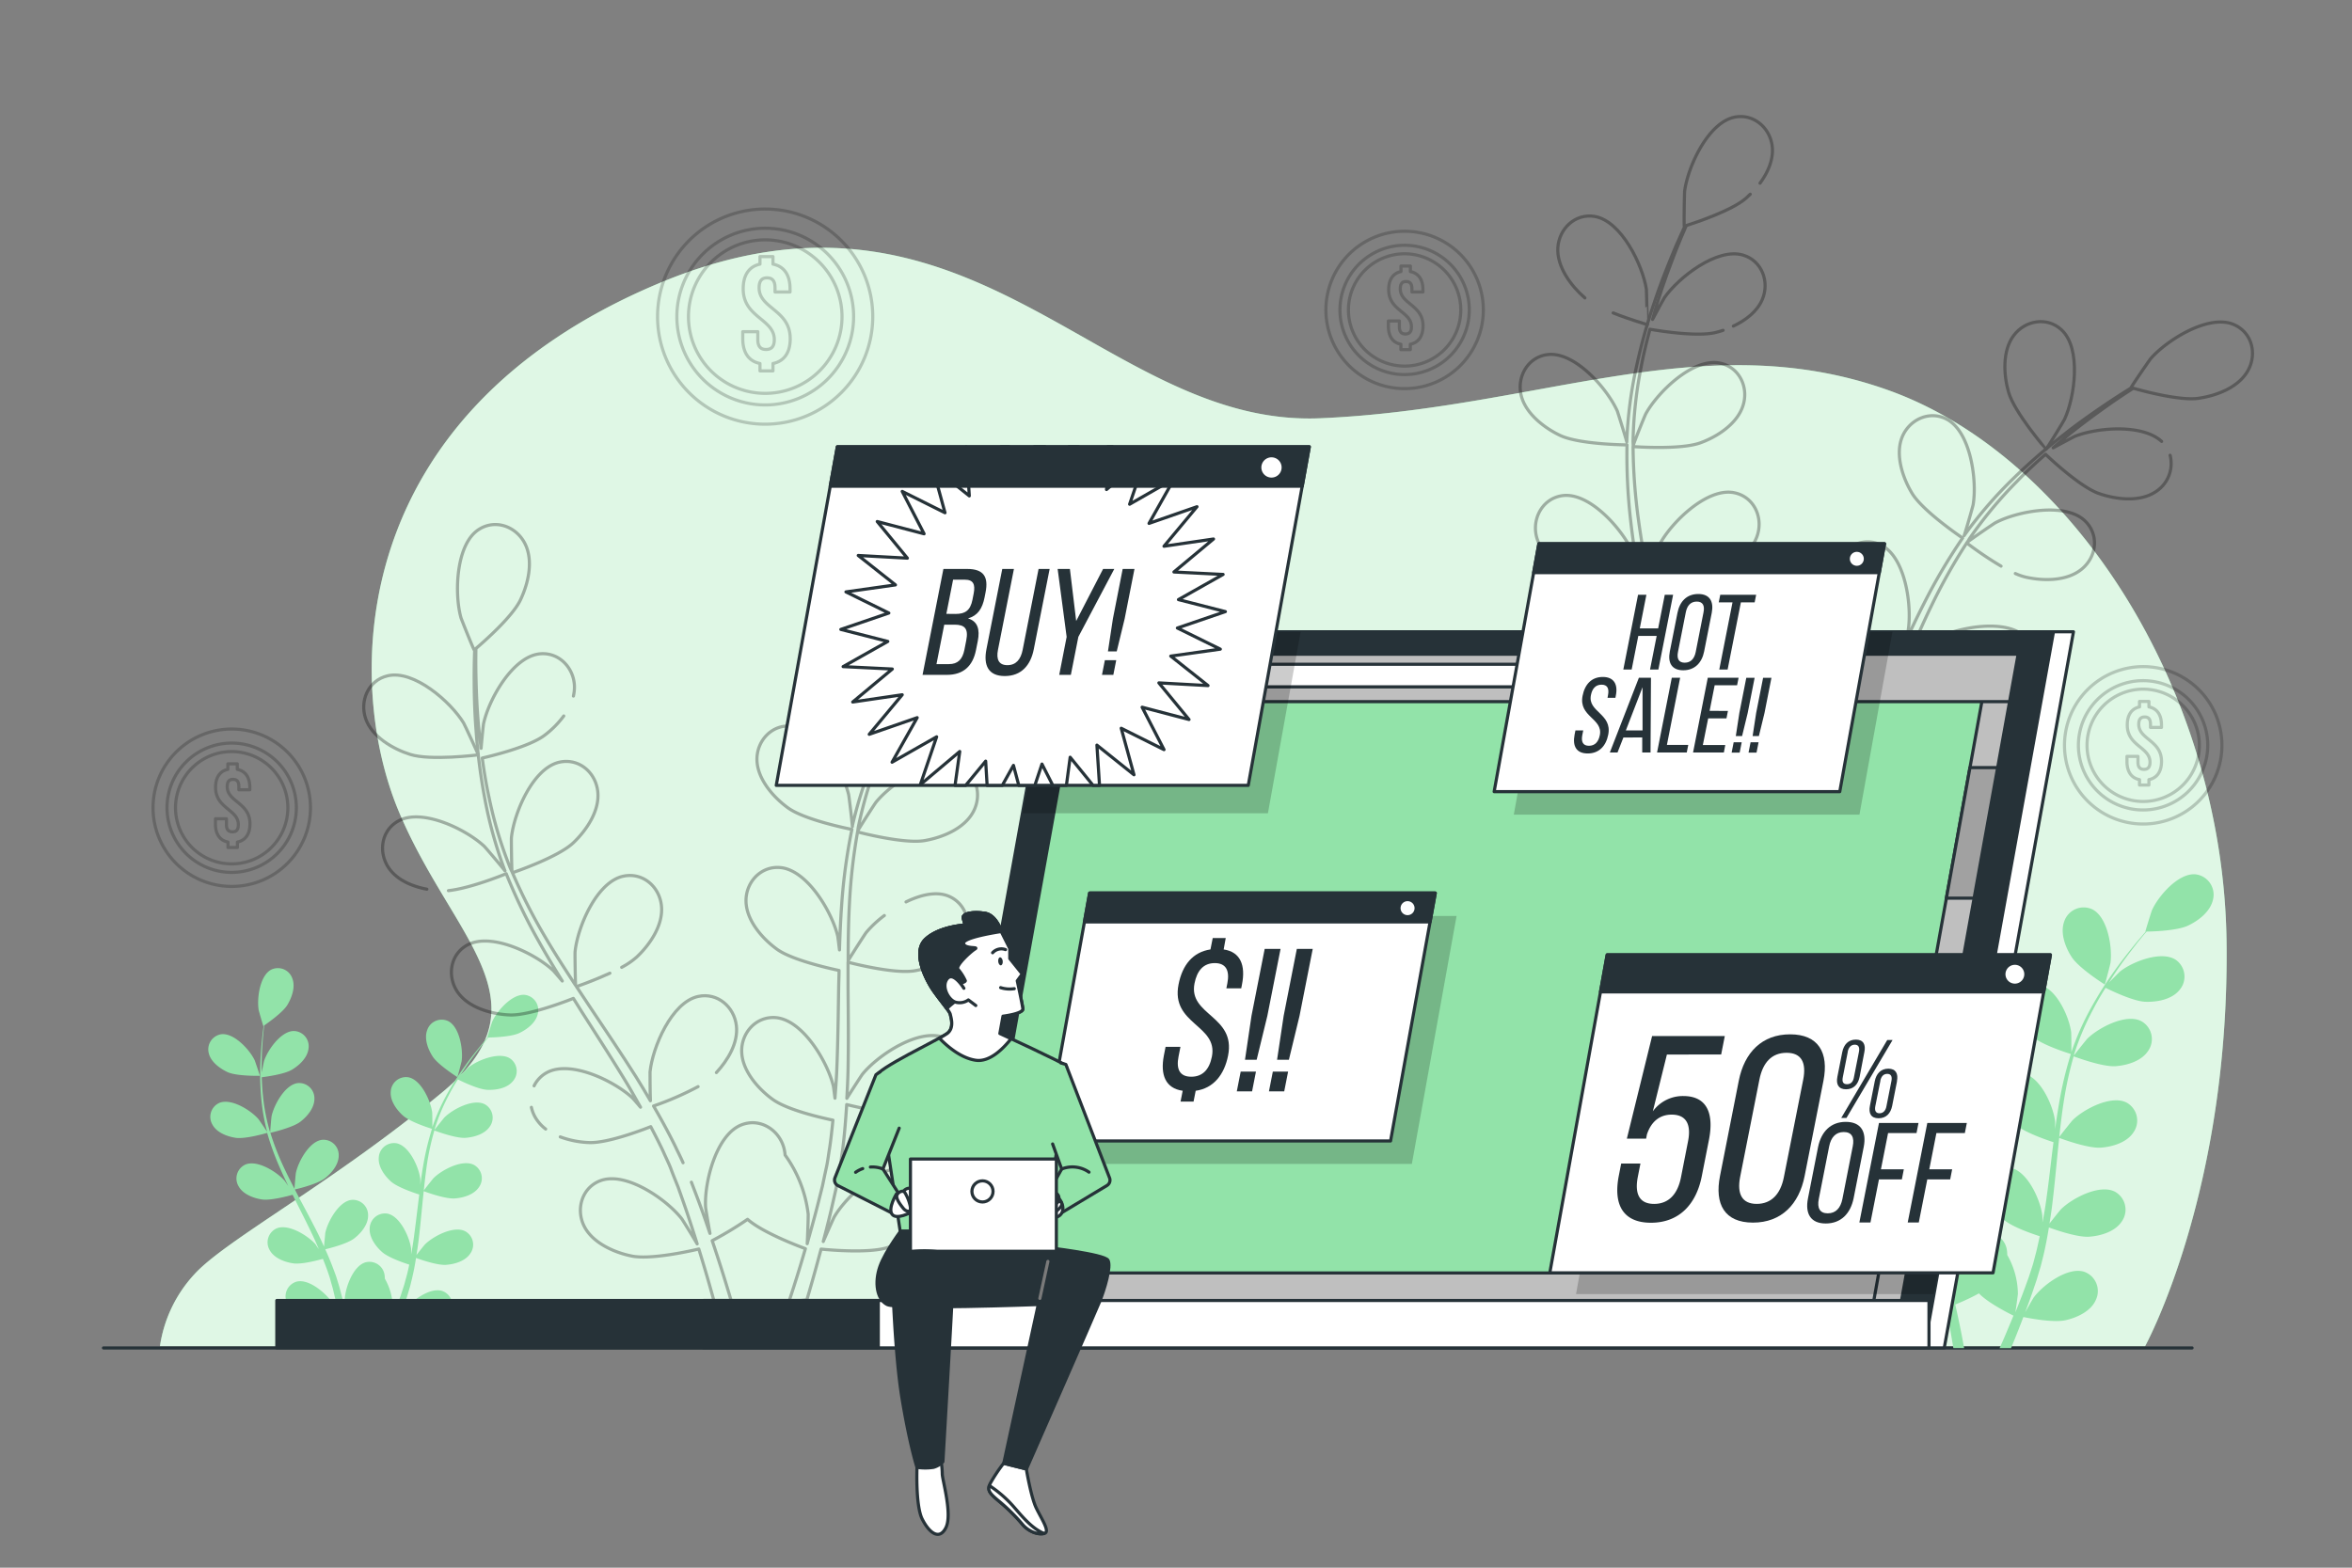<svg xmlns="http://www.w3.org/2000/svg" viewBox="0 0 750 500"><rect x="0" y="0" width="750" height="500" fill="#808080" stroke="none"/><g id="freepik--background-simple--inject-138"><path d="M684,429.4s27-49,26-129-49-155-108-176-111,6-181,9-111-85-211-43-100,127-83,168,49,61,14,90-69,47-79,58a42.92,42.92,0,0,0-11,23Z" style="fill:#92E3A9"></path><path d="M684,429.4s27-49,26-129-49-155-108-176-111,6-181,9-111-85-211-43-100,127-83,168,49,61,14,90-69,47-79,58a42.92,42.92,0,0,0-11,23Z" style="fill:#fff;opacity:0.7"></path></g><g id="freepik--Coins--inject-138"><g style="opacity:0.2"><path d="M244,76.5A24.48,24.48,0,1,0,268.5,101,24.5,24.5,0,0,0,244,76.5Zm2.49,39.43v2.36h-4.15v-2.36c-3.65-.73-5.49-3.55-5.49-7.93v-2.21h4.8v2.53c0,2.31,1,3.14,2.63,3.14s2.63-.83,2.63-3.14c0-6.64-9.92-7-9.92-16.19,0-4.34,1.8-7.1,5.35-7.89v-2.4h4.15v2.4c3.6.74,5.44,3.51,5.44,7.89v1h-4.79V91.81c0-2.31-.93-3.19-2.54-3.19s-2.54.88-2.54,3.19c0,6.64,9.92,7,9.92,16.19C252,112.38,250.11,115.2,246.51,115.93Z" style="fill:none;stroke:#000;stroke-linecap:round;stroke-linejoin:round"></path><path d="M244,66.67a34.31,34.31,0,1,0,34.3,34.3A34.3,34.3,0,0,0,244,66.67Zm0,62.48A28.18,28.18,0,1,1,272.2,101,28.21,28.21,0,0,1,244,129.15Z" style="fill:none;stroke:#000;stroke-linecap:round;stroke-linejoin:round"></path></g><g style="opacity:0.2"><path d="M447.9,80.94a17.91,17.91,0,1,0,17.91,17.91A17.93,17.93,0,0,0,447.9,80.94Zm1.82,28.86v1.72h-3V109.8c-2.67-.54-4-2.6-4-5.81v-1.62h3.51v1.86c0,1.69.75,2.29,1.93,2.29s1.92-.6,1.92-2.29c0-4.86-7.26-5.1-7.26-11.85,0-3.17,1.32-5.2,3.92-5.77V84.85h3v1.76c2.63.54,4,2.56,4,5.77v.74h-3.51v-1c0-1.68-.67-2.33-1.86-2.33s-1.85.65-1.85,2.33c0,4.86,7.26,5.1,7.26,11.85C453.74,107.2,452.35,109.26,449.72,109.8Z" style="fill:none;stroke:#000;stroke-linecap:round;stroke-linejoin:round"></path><path d="M447.9,73.75A25.1,25.1,0,1,0,473,98.85,25.1,25.1,0,0,0,447.9,73.75Zm0,45.72a20.62,20.62,0,1,1,20.62-20.62A20.64,20.64,0,0,1,447.9,119.47Z" style="fill:none;stroke:#000;stroke-linecap:round;stroke-linejoin:round"></path></g><g style="opacity:0.2"><path d="M73.88,239.71a17.91,17.91,0,1,0,17.91,17.91A17.93,17.93,0,0,0,73.88,239.71Zm1.82,28.86v1.72h-3v-1.72c-2.67-.54-4-2.6-4-5.81v-1.62h3.51V263c0,1.69.74,2.3,1.93,2.3S76,264.69,76,263c0-4.86-7.26-5.1-7.26-11.85,0-3.17,1.32-5.2,3.92-5.77v-1.76h3v1.76c2.63.54,4,2.56,4,5.77v.74H76.17v-1c0-1.68-.68-2.32-1.86-2.32s-1.85.64-1.85,2.32c0,4.87,7.25,5.1,7.25,11.85C79.71,266,78.33,268,75.7,268.57Z" style="fill:none;stroke:#000;stroke-linecap:round;stroke-linejoin:round"></path><path d="M73.88,232.52A25.1,25.1,0,1,0,99,257.62,25.11,25.11,0,0,0,73.88,232.52Zm0,45.72A20.62,20.62,0,1,1,94.5,257.62,20.64,20.64,0,0,1,73.88,278.24Z" style="fill:none;stroke:#000;stroke-linecap:round;stroke-linejoin:round"></path></g><g style="opacity:0.2"><path d="M683.42,219.8a17.91,17.91,0,1,0,17.91,17.91A17.93,17.93,0,0,0,683.42,219.8Zm1.82,28.86v1.72h-3v-1.72c-2.66-.54-4-2.6-4-5.81v-1.62h3.51v1.86c0,1.68.74,2.29,1.92,2.29s1.92-.61,1.92-2.29c0-4.87-7.25-5.1-7.25-11.85,0-3.18,1.31-5.2,3.91-5.78v-1.75h3v1.75c2.63.54,4,2.57,4,5.78V232h-3.51v-1c0-1.69-.67-2.33-1.85-2.33S682,229.31,682,231c0,4.86,7.26,5.1,7.26,11.85C689.26,246.06,687.87,248.12,685.24,248.66Z" style="fill:none;stroke:#000;stroke-linecap:round;stroke-linejoin:round"></path><path d="M683.42,212.61a25.1,25.1,0,1,0,25.1,25.1A25.1,25.1,0,0,0,683.42,212.61Zm0,45.72A20.62,20.62,0,1,1,704,237.71,20.64,20.64,0,0,1,683.42,258.33Z" style="fill:none;stroke:#000;stroke-linecap:round;stroke-linejoin:round"></path></g></g><g id="freepik--Floor--inject-138"><line x1="33" y1="429.91" x2="699" y2="429.91" style="fill:none;stroke:#263238;stroke-linecap:round;stroke-linejoin:round"></line></g><g id="freepik--Plants--inject-138"><path d="M72.69,342c3,1.29,10.19,1.12,10.2,1.12s-1.56-4.73-1.7-5c-1.58-3.32-6.6-8.8-10.69-8.25a4.88,4.88,0,0,0-3.91,6.11C67.27,338.74,70.17,340.84,72.69,342Z" style="fill:#92E3A9"></path><path d="M75.19,362.9c3.06.44,9.52-1.43,10-1.58a86,86,0,0,0,3.92,10.83c.88,2.06,1.84,4.1,2.83,6.14-.59-.86-1.12-1.63-1.21-1.73-2.41-2.78-8.69-6.75-12.49-5.13a4.87,4.87,0,0,0-2.16,6.92c1.4,2.55,4.76,3.81,7.48,4.21s8.29-1.08,9.75-1.5l1.16,2.34c1.87,3.72,3.75,7.42,5.48,11.12.61,1.3,1.17,2.6,1.73,3.9-.53-.76-1-1.4-1-1.49-2.41-2.79-8.7-6.75-12.49-5.14A4.88,4.88,0,0,0,86,398.72c1.4,2.55,4.75,3.81,7.47,4.21s7.76-.95,9.5-1.43c.53,1.35,1.06,2.71,1.52,4,.29.92.63,1.78.87,2.72s.52,1.83.77,2.74c.42,1.76.87,3.57,1.24,5.3.26,1.2.49,2.35.73,3.5-.59-1.3-1.81-3.82-1.94-4-2-3.12-7.57-8-11.56-7a4.88,4.88,0,0,0-3.19,6.52c1,2.73,4.13,4.49,6.75,5.29,2.9.89,9.3.08,10.1,0,.39,1.92.74,3.78,1,5.55.23,1.31.44,2.56.63,3.77h2.57c-.24-1.35-.51-2.75-.8-4.22-.38-1.95-.83-4-1.31-6.14a53.39,53.39,0,0,0,5.64-2.65c2.11,2.29,7.51,5,8.21,5.3-.73,1.81-1.47,3.56-2.19,5.2-.37.87-.74,1.69-1.11,2.51h2.72l.64-1.56c.76-1.83,1.53-3.81,2.3-5.84.77.16,7.12,1.45,10.07.78,2.68-.6,5.93-2.12,7.13-4.77a4.89,4.89,0,0,0-2.69-6.74c-3.91-1.31-9.87,3.12-12,6.08-.13.18-1.32,2.23-2.05,3.54.31-.84.62-1.64.93-2.5.63-1.7,1.2-3.42,1.82-5.26.27-.9.54-1.81.82-2.72s.48-1.9.73-2.86c.53-2.23,1-4.52,1.34-6.83,1.49.54,6.81,2.39,9.56,2.2s6.18-1.2,7.77-3.64a4.87,4.87,0,0,0-1.64-7.07c-3.66-1.89-10.23,1.6-12.83,4.19-.17.16-1.83,2.24-2.72,3.39.22-1.39.44-2.78.62-4.19.51-4.09.89-8.24,1.3-12.38.12-1.27.26-2.53.39-3.79.53.19,6.8,2.53,9.89,2.31,2.74-.19,6.18-1.2,7.76-3.64a4.86,4.86,0,0,0-1.64-7.06c-3.66-1.89-10.22,1.59-12.83,4.18-.2.2-2.59,3.19-3.16,4,.3-2.78.62-5.55,1-8.27a84.89,84.89,0,0,1,2.38-10.88c.24.09,6.78,2.56,9.94,2.34,2.74-.2,6.18-1.2,7.77-3.64a4.88,4.88,0,0,0-1.64-7.07c-3.67-1.89-10.23,1.59-12.84,4.19-.2.2-2.77,3.42-3.19,4,.06-.21.1-.43.16-.63a62.65,62.65,0,0,1,4.31-10.3c.94-1.83,1.94-3.53,3-5.17,1.17.59,6.54,3.2,9.41,3.31s6.27-.51,8.12-2.76a4.88,4.88,0,0,0-.85-7.21c-3.44-2.28-10.34.46-13.22,2.76-.16.12-1.61,1.57-2.65,2.63.47-.73.93-1.49,1.39-2.18,1.73-2.59,3.47-4.87,5-6.86.9-1.13,1.73-2.14,2.51-3.07,1.45,0,7.28-.2,9.83-1.4s5.33-3.34,5.94-6.19a4.88,4.88,0,0,0-4.08-6c-4.1-.45-9,5.17-10.46,8.53-.13.29-1.64,5.07-1.56,5.07h.09c-.78.89-1.6,1.84-2.48,2.9-1.6,2-3.39,4.21-5.18,6.77a89.23,89.23,0,0,0-5.37,8.56,63.39,63.39,0,0,0-4.59,10.34.65.65,0,0,1,0,.13c0-1.21,0-4.59-.06-4.85-.48-3.64-3.53-10.42-7.59-11.17a4.87,4.87,0,0,0-5.62,4.59c-.24,2.9,1.86,5.8,3.91,7.63,2.31,2.07,8.73,4.07,9.24,4.22a88,88,0,0,0-2.71,11.2c-.39,2.2-.72,4.44-1,6.68,0-1.05,0-2-.05-2.11-.48-3.65-3.54-10.42-7.59-11.17a4.87,4.87,0,0,0-5.62,4.59c-.24,2.89,1.86,5.8,3.91,7.63s7.52,3.67,9,4.13c-.1.86-.22,1.72-.32,2.58-.5,4.14-1,8.27-1.56,12.3-.21,1.43-.46,2.82-.72,4.21,0-.92,0-1.71,0-1.82-.47-3.65-3.53-10.43-7.58-11.18a4.88,4.88,0,0,0-5.62,4.59c-.24,2.9,1.86,5.8,3.91,7.63s7,3.5,8.7,4.05c-.3,1.42-.6,2.85-1,4.21-.27.92-.46,1.83-.77,2.75s-.59,1.81-.88,2.71c-.62,1.7-1.24,3.46-1.89,5.1-.44,1.15-.88,2.24-1.32,3.33.22-1.41.6-4.19.61-4.43a19.12,19.12,0,0,0-2.54-9.21,5.6,5.6,0,0,0-.07-1.08,4.87,4.87,0,0,0-6-4.13c-4,1.06-6.51,8-6.7,11.72,0,.22.13,2.58.24,4.08-.2-.87-.38-1.71-.6-2.6-.42-1.76-.88-3.51-1.38-5.39-.27-.9-.55-1.81-.83-2.72s-.64-1.85-1-2.79c-.79-2.15-1.69-4.3-2.65-6.44,1.55-.37,7-1.76,9.19-3.44s4.49-4.41,4.47-7.32a4.87,4.87,0,0,0-5.26-5c-4.1.45-7.66,7-8.4,10.58,0,.22-.29,2.87-.39,4.32-.59-1.28-1.17-2.56-1.8-3.84-1.83-3.69-3.8-7.36-5.75-11-.59-1.12-1.18-2.25-1.76-3.38.55-.12,7.07-1.64,9.52-3.52,2.18-1.67,4.49-4.41,4.47-7.32a4.87,4.87,0,0,0-5.26-5c-4.1.44-7.66,7-8.4,10.57-.06.28-.4,4.08-.44,5.06-1.29-2.49-2.55-5-3.7-7.48a86.27,86.27,0,0,1-4-10.38c.26-.06,7.07-1.61,9.58-3.54,2.18-1.67,4.49-4.41,4.47-7.32a4.87,4.87,0,0,0-5.27-5c-4.09.44-7.65,7-8.39,10.57-.06.29-.43,4.38-.44,5.13-.06-.2-.15-.41-.21-.62a62.79,62.79,0,0,1-2.09-11c-.23-2.05-.33-4-.39-5.94,1.3-.16,7.22-.94,9.67-2.43s4.95-3.89,5.25-6.78a4.86,4.86,0,0,0-4.68-5.54c-4.12,0-8.37,6.08-9.51,9.58-.06.2-.47,2.2-.75,3.66,0-.86-.05-1.76,0-2.59,0-3.11.2-6,.39-8.49.13-1.44.26-2.73.41-3.94,1.19-.82,6-4.19,7.42-6.59s2.6-5.73,1.53-8.44a4.87,4.87,0,0,0-6.71-2.76c-3.66,1.89-4.62,9.26-4,12.89.06.32,1.44,5.13,1.5,5.09l.07,0c-.16,1.16-.32,2.41-.46,3.77-.25,2.53-.51,5.39-.59,8.51a87.56,87.56,0,0,0,.24,10.11,63.23,63.23,0,0,0,1.88,11.15l0,.13c-.65-1-2.56-3.81-2.73-4-2.41-2.79-8.69-6.75-12.49-5.14a4.88,4.88,0,0,0-2.16,6.93C69.11,361.24,72.47,362.5,75.19,362.9Z" style="fill:#92E3A9"></path><path d="M145.85,343.54c.06,0,1.31-4.81,1.36-5.13.51-3.64-.66-11-4.37-12.77a4.87,4.87,0,0,0-6.63,2.94c-1,2.73.26,6.08,1.76,8.39C139.72,339.68,145.84,343.53,145.85,343.54Z" style="fill:#92E3A9"></path><path d="M573,311.89c4,1.73,13.67,1.51,13.68,1.51s-2.09-6.35-2.27-6.73c-2.13-4.46-8.86-11.81-14.34-11.07a6.53,6.53,0,0,0-5.25,8.2C565.73,307.59,569.62,310.41,573,311.89Z" style="fill:#92E3A9"></path><path d="M576.35,340c4.11.6,12.77-1.91,13.46-2.12a116.07,116.07,0,0,0,5.26,14.54c1.19,2.76,2.47,5.5,3.8,8.23-.79-1.16-1.51-2.19-1.62-2.32-3.24-3.73-11.67-9.05-16.76-6.89a6.55,6.55,0,0,0-2.9,9.3c1.88,3.42,6.38,5.11,10,5.64s11.13-1.45,13.09-2c.52,1.05,1,2.09,1.55,3.13,2.5,5,5,10,7.35,14.92.83,1.75,1.57,3.5,2.32,5.24-.7-1-1.3-1.88-1.41-2-3.23-3.74-11.66-9.05-16.75-6.89a6.53,6.53,0,0,0-2.9,9.29c1.88,3.42,6.38,5.11,10,5.65s10.4-1.27,12.73-1.91c.72,1.81,1.44,3.62,2,5.41.39,1.23.85,2.39,1.17,3.65s.69,2.46,1,3.68c.56,2.36,1.16,4.79,1.66,7.11.35,1.61.66,3.15,1,4.7-.8-1.75-2.43-5.13-2.6-5.4-2.62-4.18-10.16-10.71-15.51-9.35a6.55,6.55,0,0,0-4.28,8.75c1.34,3.67,5.53,6,9.06,7.1,3.88,1.19,12.48.1,13.55,0,.52,2.57,1,5.07,1.41,7.44.3,1.75.59,3.44.85,5.06h3.44c-.33-1.8-.68-3.69-1.07-5.66-.52-2.61-1.12-5.39-1.76-8.24a70.26,70.26,0,0,0,7.56-3.55c2.83,3.06,10.08,6.65,11,7.1-1,2.43-2,4.78-2.93,7-.51,1.17-1,2.27-1.5,3.37h3.65c.28-.69.57-1.37.86-2.09,1-2.46,2.05-5.11,3.08-7.84,1,.22,9.55,1.95,13.52,1,3.6-.81,8-2.85,9.56-6.4a6.53,6.53,0,0,0-3.61-9c-5.24-1.77-13.24,4.19-16.17,8.16-.17.23-1.76,3-2.74,4.74.42-1.12.83-2.2,1.25-3.35.84-2.28,1.6-4.58,2.44-7.06l1.09-3.65c.39-1.22.65-2.55,1-3.83.71-3,1.29-6.06,1.8-9.17,2,.73,9.13,3.21,12.82,2.95s8.3-1.61,10.43-4.88a6.54,6.54,0,0,0-2.2-9.48c-4.92-2.54-13.72,2.13-17.22,5.62-.22.21-2.45,3-3.65,4.55.3-1.87.6-3.73.83-5.63.68-5.49,1.2-11.05,1.74-16.61.17-1.7.35-3.39.53-5.09.71.27,9.12,3.4,13.26,3.11,3.68-.26,8.3-1.61,10.43-4.88a6.55,6.55,0,0,0-2.2-9.49c-4.92-2.53-13.73,2.14-17.22,5.62-.27.27-3.47,4.27-4.24,5.33.4-3.73.83-7.45,1.4-11.1a115.79,115.79,0,0,1,3.18-14.6c.33.12,9.1,3.43,13.34,3.14,3.68-.26,8.29-1.61,10.42-4.89a6.54,6.54,0,0,0-2.2-9.48c-4.91-2.54-13.72,2.14-17.22,5.62-.27.27-3.72,4.58-4.29,5.41.09-.28.14-.57.23-.85A84,84,0,0,1,667.43,322c1.26-2.46,2.6-4.75,4-6.94,1.57.79,8.78,4.29,12.63,4.44,3.68.15,8.42-.69,10.89-3.7a6.54,6.54,0,0,0-1.14-9.67c-4.61-3.06-13.88.62-17.74,3.69-.21.17-2.15,2.11-3.55,3.54.63-1,1.25-2,1.87-2.93,2.32-3.48,4.65-6.53,6.74-9.21,1.19-1.52,2.31-2.86,3.37-4.11,1.94,0,9.76-.27,13.18-1.88s7.15-4.49,8-8.31a6.54,6.54,0,0,0-5.47-8.05c-5.5-.6-12,6.94-14,11.45-.17.39-2.18,6.8-2.08,6.79h.11c-1,1.18-2.14,2.46-3.31,3.88-2.15,2.65-4.56,5.65-7,9.1a116.87,116.87,0,0,0-7.21,11.48,84.68,84.68,0,0,0-6.15,13.86,1.21,1.21,0,0,0-.05.18c0-1.62,0-6.15-.09-6.5-.64-4.89-4.74-14-10.18-15a6.55,6.55,0,0,0-7.54,6.16c-.32,3.89,2.5,7.78,5.25,10.24,3.1,2.77,11.71,5.45,12.39,5.66a117.19,117.19,0,0,0-3.63,15c-.53,3-1,5.95-1.37,9,0-1.4,0-2.65-.07-2.82-.64-4.9-4.74-14-10.18-15a6.54,6.54,0,0,0-7.55,6.15c-.31,3.89,2.51,7.78,5.26,10.24s10.08,4.93,12,5.55c-.14,1.15-.3,2.31-.44,3.46-.66,5.55-1.3,11.09-2.09,16.5-.28,1.91-.62,3.78-1,5.65,0-1.24,0-2.29-.07-2.45-.63-4.9-4.73-14-10.17-15a6.55,6.55,0,0,0-7.55,6.16c-.32,3.89,2.51,7.78,5.26,10.24s9.37,4.68,11.67,5.43c-.4,1.9-.8,3.81-1.28,5.64-.35,1.24-.61,2.46-1,3.69s-.79,2.44-1.18,3.64c-.83,2.28-1.67,4.64-2.54,6.85-.59,1.53-1.18,3-1.77,4.46.3-1.9.81-5.62.81-5.94a25.33,25.33,0,0,0-3.4-12.36,8.71,8.71,0,0,0-.09-1.44,6.54,6.54,0,0,0-8-5.55c-5.35,1.42-8.73,10.8-9,15.73,0,.29.18,3.46.33,5.46-.27-1.16-.52-2.29-.81-3.48-.56-2.37-1.19-4.71-1.85-7.23q-.55-1.81-1.11-3.66c-.34-1.22-.86-2.48-1.29-3.73-1.06-2.89-2.27-5.77-3.55-8.64,2.07-.5,9.38-2.36,12.32-4.62s6-5.91,6-9.82a6.54,6.54,0,0,0-7.06-6.7c-5.5.6-10.27,9.36-11.27,14.19-.06.3-.39,3.85-.53,5.81-.78-1.72-1.56-3.44-2.41-5.16-2.46-4.94-5.1-9.87-7.71-14.81-.8-1.51-1.58-3-2.37-4.53.74-.17,9.49-2.2,12.78-4.73,2.92-2.24,6-5.91,6-9.82a6.54,6.54,0,0,0-7.07-6.69c-5.49.59-10.26,9.35-11.26,14.18-.08.37-.54,5.48-.59,6.78-1.73-3.33-3.43-6.67-5-10a115.11,115.11,0,0,1-5.4-13.93c.35-.08,9.48-2.16,12.85-4.74,2.93-2.25,6-5.92,6-9.82a6.53,6.53,0,0,0-7.06-6.7c-5.5.59-10.27,9.35-11.27,14.19-.07.38-.57,5.87-.59,6.87-.08-.27-.2-.55-.28-.82A84.72,84.72,0,0,1,588,322.1c-.31-2.75-.45-5.39-.53-8,1.74-.21,9.69-1.27,13-3.26s6.65-5.22,7.05-9.11a6.55,6.55,0,0,0-6.29-7.43c-5.53,0-11.23,8.17-12.75,12.87-.09.25-.64,2.94-1,4.9,0-1.16-.06-2.36,0-3.47,0-4.18.27-8,.53-11.4.17-1.92.35-3.66.55-5.28,1.6-1.1,8-5.62,10-8.84s3.49-7.7,2.05-11.33a6.54,6.54,0,0,0-9-3.7c-4.92,2.54-6.21,12.43-5.4,17.3.08.42,1.93,6.87,2,6.82l.09-.07c-.22,1.56-.43,3.24-.62,5.07-.34,3.39-.69,7.22-.79,11.42a114.43,114.43,0,0,0,.33,13.55,84.65,84.65,0,0,0,2.51,15c0,.05,0,.11,0,.17-.87-1.37-3.43-5.11-3.66-5.37-3.23-3.74-11.66-9.05-16.75-6.89a6.55,6.55,0,0,0-2.9,9.3C568.2,337.78,572.7,339.47,576.35,340Z" style="fill:#92E3A9"></path><path d="M671.16,314c.08.06,1.76-6.45,1.82-6.87.68-4.89-.88-14.74-5.86-17.14a6.54,6.54,0,0,0-8.9,3.94c-1.33,3.67.36,8.17,2.36,11.26C662.93,308.85,671.15,314,671.16,314Z" style="fill:#92E3A9"></path><g style="opacity:0.3"><path d="M130.78,240.61c6.5,2.08,21.69.15,21.7.15.16,0-4.31-9.62-4.66-10.2-4.06-6.64-15.82-17.08-24.29-15-6.11,1.47-8.91,8-6.91,13.71S125.24,238.85,130.78,240.61Z" style="fill:none;stroke:#000;stroke-linecap:round;stroke-linejoin:round"></path><path d="M228.44,342.09c3.7-4,7-9.51,6.38-14.93-.67-6-6-10.68-12.17-9.36-8.53,1.83-14.59,16.34-15.37,24.09,0,.48,0,6.1.12,9.19-1.51-2.57-3-5.14-4.62-7.69-4.66-7.37-9.6-14.67-14.5-22-1.51-2.24-3-4.49-4.46-6.73.68-.23,5.7-2,10.66-4.27" style="fill:none;stroke:#000;stroke-linecap:round;stroke-linejoin:round"></path><path d="M217.81,370.84c-.72-1.68-1.62-3.38-2.41-5.09-2.13-4.36-4.49-8.68-7-13a98.88,98.88,0,0,0,14.2-6.18" style="fill:none;stroke:#000;stroke-linecap:round;stroke-linejoin:round"></path><path d="M282,292a34.4,34.4,0,0,0-5.77,5.39c-.37.45-4.74,7.26-5.77,9,0-5.92.08-11.82.38-17.63a183.72,183.72,0,0,1,2.62-23.42c.54.14,14.83,3.9,21.43,2.75,5.73-1,12.75-3.88,15.56-9.36s.86-12.23-5-14.52c-8.12-3.17-21.17,5.59-26.09,11.62-.39.47-5.09,7.8-5.85,9.19.09-.45.12-.92.21-1.37a133.5,133.5,0,0,1,6.82-22.61c1.58-4.07,3.31-7.86,5.07-11.52,2.59,1,14.48,5.3,20.53,4.91,5.81-.37,13.1-2.45,16.49-7.58s2.19-12.07-3.37-15c-7.72-4-21.66,3.22-27.21,8.68-.31.29-3,3.65-5,6.12.82-1.64,1.64-3.34,2.46-4.9,3.06-5.84,6.22-11,9.06-15.54,1.63-2.57,3.16-4.87,4.62-7,3-.37,15.27-2,20.37-5.09S334,186,334.69,179.86s-3.61-11.72-9.89-11.74c-8.72,0-17.74,12.84-20.16,20.25-.21.64-2.32,11-2.17,11l.19,0c-1.44,2-3,4.21-4.57,6.63-2.95,4.5-6.23,9.6-9.43,15.39a184.62,184.62,0,0,0-9.44,19.19,134.75,134.75,0,0,0-7.41,22.75c0,.09,0,.19,0,.28-.22-2.54-1.07-9.64-1.2-10.18-1.79-7.57-9.71-21.16-18.4-21.85-6.26-.5-11,4.85-10.83,10.88s5.19,11.8,9.9,15.21c5.32,3.84,19.26,6.64,20.37,6.87a182.25,182.25,0,0,0-3.27,24.14c-.34,4.73-.54,9.5-.69,14.29-.26-2.2-.51-4.16-.57-4.43-1.79-7.58-9.71-21.16-18.4-21.85-6.26-.5-11,4.85-10.83,10.88s5.19,11.8,9.9,15.2,16.62,6.09,19.76,6.75c0,1.83-.09,3.67-.12,5.5-.14,8.81-.24,17.61-.6,26.23-.12,3-.36,6-.58,9-.24-2-.45-3.59-.51-3.83-1.79-7.58-9.7-21.16-18.39-21.86-6.27-.49-11,4.86-10.84,10.88s5.19,11.81,9.9,15.21,15.47,5.83,19.2,6.62c-.32,3.06-.64,6.12-1.09,9.06-.35,2-.55,4-1,6s-.84,3.94-1.25,5.89c-.93,3.71-1.87,7.55-2.87,11.16-.67,2.51-1.37,4.89-2,7.28.16-3,.35-8.94.31-9.44a40.1,40.1,0,0,0-7.36-18.83,12.3,12.3,0,0,0-.38-2.25c-1.56-5.82-7.58-9.64-13.45-7.41-8.15,3.1-11.94,18.36-11.53,26.14,0,.45.84,5.4,1.4,8.51-.61-1.77-1.18-3.51-1.83-5.33-1.26-3.62-2.63-7.19-4.09-11" style="fill:none;stroke:#000;stroke-linecap:round;stroke-linejoin:round"></path><path d="M178.66,362.6a29.56,29.56,0,0,0,9.19,1.81c5.62.23,16.11-3.68,19.66-5.07,1.42,2.73,2.84,5.45,4.09,8.16.81,1.87,1.72,3.61,2.43,5.53s1.48,3.75,2.21,5.6c1.27,3.61,2.61,7.33,3.76,10.89.82,2.47,1.56,4.83,2.31,7.21-1.53-2.61-4.64-7.65-4.95-8.05-4.8-6.12-17.68-15.14-25.86-12.13-5.9,2.17-7.93,9-5.28,14.42s9.65,8.54,15.36,9.66c6.28,1.22,19.59-1.87,21.25-2.27,1.22,3.94,2.38,7.79,3.41,11.44q1.15,4.05,2.16,7.8l5.4-.56c-.81-2.78-1.67-5.68-2.61-8.71-1.23-4-2.62-8.27-4.09-12.63a112.4,112.4,0,0,0,11.28-6.81c4.94,4.35,16.89,8.79,18.44,9.36-1.15,4-2.31,7.81-3.47,11.42-.6,1.92-1.2,3.73-1.79,5.52l5.71-.59c.34-1.13.68-2.24,1-3.42,1.18-4,2.37-8.34,3.55-12.79,1.67.17,15.3,1.49,21.37-.55,5.51-1.86,12-5.77,14-11.6s-1-12.23-7.14-13.6c-8.5-1.91-20.08,8.73-24,15.44-.24.39-2.28,5-3.53,7.88.47-1.82.95-3.59,1.41-5.47.95-3.71,1.77-7.44,2.68-11.45.37-2,.75-3.93,1.12-5.92s.61-4.1.93-6.17c.63-4.81,1-9.71,1.33-14.66,3.25.81,14.84,3.54,20.6,2.54s12.74-3.88,15.55-9.35.86-12.24-5-14.53c-8.12-3.17-21.18,5.59-26.1,11.62-.31.38-3.35,5.1-5,7.73.15-3,.32-5.95.38-9,.18-8.71.08-17.53,0-26.33,0-2.7,0-5.39,0-8.08,1.16.31,14.86,3.85,21.31,2.72,5.73-1,12.74-3.87,15.55-9.35s.86-12.23-5-14.52c-3.82-1.49-8.73-.34-13.37,1.92" style="fill:none;stroke:#000;stroke-linecap:round;stroke-linejoin:round"></path><path d="M169.45,353.17a11.13,11.13,0,0,0,1.75,4A13,13,0,0,0,174,360.1" style="fill:none;stroke:#000;stroke-linecap:round;stroke-linejoin:round"></path><path d="M143,284.06c6.93-.74,17.48-5,18.42-5.41A182.24,182.24,0,0,0,172,300.59c2.32,4.14,4.78,8.23,7.3,12.3-1.43-1.69-2.71-3.19-2.92-3.38-5.67-5.33-19.77-12.29-27.4-8.08-5.5,3-6.47,10.1-3,15.06s10.84,7,16.64,7.22,17.22-4.09,20.21-5.28c1,1.55,1.94,3.11,2.93,4.66,4.75,7.42,9.52,14.81,14,22.2,1.57,2.6,3,5.22,4.49,7.84-1.27-1.49-2.35-2.74-2.54-2.92-5.67-5.33-19.77-12.29-27.4-8.08a9.62,9.62,0,0,0-4,4.19" style="fill:none;stroke:#000;stroke-linecap:round;stroke-linejoin:round"></path><path d="M182.85,222a12.78,12.78,0,0,0,.33-2.82c0-6-4.82-11.27-11.07-10.64-8.68.89-16.29,14.65-17.91,22.26-.09.41-.53,4.72-.79,7.86-.22-1.82-.48-3.69-.65-5.44-.67-6.56-.88-12.6-1-18-.06-3.05-.05-5.8,0-8.38,2.33-2,11.63-10.11,14.19-15.49s4.22-12.63,1.38-18.09-9.48-7.79-14.73-4.34c-7.29,4.78-7.71,20.5-5.64,28,.18.65,4.14,10.47,4.26,10.37l.14-.12c-.09,2.48-.15,5.15-.16,8.05,0,5.37.1,11.44.63,18a182.82,182.82,0,0,0,2.71,21.21,135.16,135.16,0,0,0,6.38,23.06c0,.09.08.18.11.26-1.58-2-6.21-7.45-6.61-7.83-5.67-5.33-19.77-12.29-27.4-8.07-5.5,3-6.47,10.09-3,15.05,2.63,3.79,7.42,5.82,12.09,6.7" style="fill:none;stroke:#000;stroke-linecap:round;stroke-linejoin:round"></path><path d="M198.24,308.52a24,24,0,0,0,4.85-3.33c4.23-4,8.5-10.26,7.82-16.38s-6-10.67-12.17-9.35c-8.53,1.83-14.59,16.34-15.36,24.08-.06.59.05,8.67.17,10.73-3.25-4.95-6.45-9.91-9.41-14.92a181.5,181.5,0,0,1-10.73-21c.52-.18,14.52-4.93,19.39-9.53,4.22-4,8.49-10.26,7.81-16.38s-6-10.68-12.17-9.36c-8.53,1.83-14.58,16.34-15.36,24.09-.06.61.06,9.31.19,10.88-.18-.41-.41-.83-.58-1.25a132.48,132.48,0,0,1-6.78-22.63c-.93-4.25-1.58-8.37-2.13-12.4,2.7-.61,15-3.57,19.83-7.23a29.88,29.88,0,0,0,6.16-6.19" style="fill:none;stroke:#000;stroke-linecap:round;stroke-linejoin:round"></path><path d="M285.08,228c.15.07,1.72-10.4,1.75-11.07.27-7.78-3.78-23-12-25.94-5.9-2.13-11.85,1.79-13.32,7.63s1.89,12.76,5.54,17.28C271.35,221.21,285.07,228,285.08,228Z" style="fill:none;stroke:#000;stroke-linecap:round;stroke-linejoin:round"></path></g><g style="opacity:0.3"><path d="M514.4,99.8c5.43,2.19,10.87,3.71,10.88,3.71S525.05,93,525,92.3c-1.17-7.69-8-21.88-16.55-23.28-6.2-1-11.33,3.94-11.69,10s4.21,12.18,8.63,16" style="fill:none;stroke:#000;stroke-linecap:round;stroke-linejoin:round"></path><path d="M642.64,182.92a19,19,0,0,0,3.23,1.13c5.67,1.29,13.25,1.38,18-2.58s5.54-10.94,1-15.32c-6.25-6.08-21.69-3.08-28.57.57-.54.28-7.71,5.21-8.95,6.19.25-.38.47-.8.72-1.18a133.73,133.73,0,0,1,15.08-18.18c3-3.14,6.09-6,9.14-8.65,2,1.91,11.28,10.5,17,12.5,5.49,1.92,13,2.83,18.14-.58A10.69,10.69,0,0,0,692,145.2" style="fill:none;stroke:#000;stroke-linecap:round;stroke-linejoin:round"></path><path d="M561.23,58.42c2.47-3.37,4.25-7.36,3.93-11.36-.49-6-5.71-10.85-11.89-9.72-8.58,1.58-15.07,15.9-16.08,23.62-.08.66-.25,11.25-.1,11.21l.18-.06c-1,2.26-2.14,4.68-3.27,7.36-2.07,5-4.35,10.58-6.43,16.87a182.08,182.08,0,0,0-5.74,20.6,134.28,134.28,0,0,0-3.08,23.72,2.8,2.8,0,0,0,0,.29c-.68-2.47-2.83-9.28-3-9.79-3.16-7.11-13.44-19-22.11-18.08-6.25.66-9.89,6.79-8.65,12.69s7.28,10.64,12.54,13.12c5.93,2.79,20.15,3,21.28,3A184.59,184.59,0,0,0,520,166.22c.53,4.71,1.21,9.43,2,14.16-.66-2.11-1.27-4-1.38-4.24-3.16-7.12-13.45-19-22.12-18.09-6.24.67-9.88,6.8-8.64,12.69s7.28,10.65,12.54,13.12,17.45,2.92,20.66,3c.31,1.81.59,3.62.9,5.43,1.49,8.69,3,17.35,4.25,25.89.44,3,.76,6,1.09,9-.59-1.88-1.1-3.45-1.21-3.68-3.15-7.12-13.44-19-22.11-18.09-6.24.67-9.88,6.8-8.64,12.69s7.28,10.65,12.54,13.12c5.09,2.4,16.27,2.88,20.08,3,.25,3.07.5,6.13.6,9.11,0,2,.19,4,.1,6s-.1,4-.14,6c-.23,3.82-.45,7.77-.76,11.49-.21,2.6-.45,5.06-.68,7.55-.4-3-1.31-8.86-1.44-9.34-2-7.51-10.41-20.83-19.12-21.23C502.22,243.5,497.7,249,498,255s5.58,11.62,10.4,14.86c5.32,3.58,18.78,5.89,20.47,6.17-.41,4.11-.84,8.1-1.3,11.87-.34,2.78-.69,5.46-1.05,8l5.2,1.58q.51-4.3,1-9c.43-4.17.8-8.64,1.14-13.23a113.53,113.53,0,0,0,13-1.89c2.87,5.92,12.16,14.66,13.36,15.78-2.6,3.21-5.16,6.3-7.63,9.18-1.3,1.53-2.55,3-3.79,4.39l5.49,1.67,2.27-2.75c2.66-3.24,5.43-6.77,8.25-10.41,1.46.81,13.51,7.32,19.9,7.79,5.8.43,13.31-.64,17.37-5.26s3.82-11.66-1.3-15.3c-7.09-5.07-21.89.24-28.14,4.88-.37.28-4,3.7-6.31,5.9,1.14-1.5,2.27-2.94,3.42-4.49,2.31-3.05,4.53-6.17,6.92-9.52l3.33-5c1.15-1.66,2.15-3.55,3.25-5.33,2.45-4.19,4.72-8.55,6.92-13,2.68,2,12.3,9,18,10.34s13.25,1.38,18-2.58,5.54-10.94,1-15.32c-6.25-6.08-21.68-3.08-28.56.57-.43.23-5.07,3.4-7.59,5.19,1.3-2.68,2.61-5.35,3.84-8.11,3.55-8,6.89-16.12,10.25-24.25,1-2.49,2.09-5,3.14-7.44,1,.73,12.2,9.32,18.58,10.78,5.66,1.3,13.25,1.38,18-2.58s5.54-10.93,1-15.31c-6.25-6.08-21.68-3.08-28.56.56-.52.28-7.19,4.85-8.83,6.1,2.31-5.46,4.66-10.87,7.2-16.11a181.59,181.59,0,0,1,11.51-20.56,115.15,115.15,0,0,0,10.94,7.39" style="fill:none;stroke:#000;stroke-linecap:round;stroke-linejoin:round"></path><path d="M552.73,104c3.95-1.85,7.61-4.65,9.24-8.52,2.34-5.55-.07-12.26-6.07-14.1-8.34-2.56-20.7,7.16-25.15,13.55-.25.35-2.32,4.15-3.79,6.94.51-1.76,1-3.59,1.52-5.27,1.93-6.3,4.09-11.95,6-16.94,1.13-2.83,2.21-5.37,3.25-7.73,2.92-.93,14.63-4.8,19.08-8.76.44-.39.87-.8,1.3-1.23" style="fill:none;stroke:#000;stroke-linecap:round;stroke-linejoin:round"></path><path d="M689.29,140.78c-6.17-5.68-20.69-4.38-27.58-1.65-.39.16-4.22,2.19-7,3.7,1.39-1.19,2.81-2.44,4.17-3.55,5.09-4.19,10-7.72,14.38-10.81,2.51-1.73,4.81-3.25,7-4.65,2.94.84,14.85,4.07,20.75,3.22s12.85-3.49,15.83-8.88,1.22-12.2-4.56-14.66c-8-3.42-21.33,5-26.43,10.83-.44.51-6.43,9.25-6.27,9.29l.18,0c-2.12,1.31-4.37,2.73-6.79,4.34-4.46,3-9.47,6.42-14.67,10.52a183.89,183.89,0,0,0-16.15,14,134.89,134.89,0,0,0-15.66,18.09l-.15.24c.79-2.43,2.76-9.3,2.85-9.84,1.29-7.68-.73-23.27-8.47-27.29-5.57-2.89-12,.22-14.21,5.82s.2,12.89,3.22,17.86c3.41,5.6,15.17,13.6,16.1,14.24a182.24,182.24,0,0,0-12.38,21c-2.16,4.23-4.2,8.54-6.19,12.9.62-2.13,1.15-4,1.19-4.3,1.29-7.68-.72-23.27-8.46-27.29-5.58-2.89-12,.22-14.21,5.82s.2,12.89,3.22,17.86,13,12.06,15.59,13.89c-.75,1.68-1.51,3.34-2.25,5-3.55,8.07-7.06,16.13-10.74,23.94-1.29,2.75-2.67,5.41-4,8.08.54-1.89,1-3.48,1-3.73,1.29-7.68-.73-23.27-8.47-27.28-5.58-2.89-12,.21-14.21,5.81s.2,12.89,3.22,17.86c2.92,4.81,12,11.38,15.12,13.56-1.49,2.69-3,5.39-4.53,7.93-1.1,1.71-2.05,3.43-3.25,5.09L573,272.74c-2.3,3.06-4.65,6.24-7,9.17-1.6,2-3.17,4-4.73,5.92,1.32-2.73,3.8-8.11,3.95-8.59a40,40,0,0,0,.54-20.21,12.82,12.82,0,0,0,.53-2.22c.82-6-3.24-11.83-9.52-12.05-8.71-.31-18.13,12.29-20.78,19.61-.16.43-1.33,5.3-2,8.39.12-1.87.27-3.69.38-5.63.24-3.82.36-7.64.52-11.75q0-3,0-6c0-2-.16-4.14-.23-6.23-.27-4.84-.78-9.74-1.4-14.66,3.35.21,15.25.75,20.72-1.3S565.85,221,567.6,215.1s-1.41-12.18-7.58-13.35c-8.57-1.62-19.79,9.4-23.51,16.23-.24.43-2.36,5.63-3.47,8.52-.39-3-.77-5.91-1.27-8.89-1.43-8.59-3.15-17.24-4.83-25.88-.51-2.65-1-5.29-1.49-7.93,1.2.08,15.32,1,21.45-1.26,5.44-2,11.81-6.16,13.56-12.06s-1.41-12.18-7.58-13.35c-8.57-1.62-19.79,9.4-23.51,16.23-.28.52-3.33,8-4,10-1.08-5.83-2.1-11.64-2.88-17.41a182.39,182.39,0,0,1-1.74-23.5c.56,0,15.3,1.1,21.57-1.25,5.45-2,11.81-6.16,13.56-12.06s-1.41-12.18-7.58-13.35c-8.57-1.62-19.78,9.39-23.51,16.23-.29.54-3.56,8.6-4,10.11,0-.46-.05-.93-.05-1.39a133.9,133.9,0,0,1,2.54-23.48c.8-4.28,1.8-8.33,2.86-12.25,2.72.48,15.2,2.53,21.08,1,.73-.19,1.48-.4,2.23-.66" style="fill:none;stroke:#000;stroke-linecap:round;stroke-linejoin:round"></path><path d="M652.43,143.25c.11.12,5.63-8.92,5.91-9.53,3.27-7.06,5.45-22.64-1-28.55-4.61-4.26-11.62-3-15.24,1.86s-3.21,12.48-1.61,18.07C642.41,131.67,652.43,143.24,652.43,143.25Z" style="fill:none;stroke:#000;stroke-linecap:round;stroke-linejoin:round"></path></g></g><g id="freepik--Device--inject-138"><polygon points="342.84 201.5 661.18 201.5 619.98 429.9 301.64 429.9 342.84 201.5" style="fill:#fff;stroke:#263238;stroke-linecap:round;stroke-linejoin:round"></polygon><polygon points="654.81 201.5 635 311.34 616.71 412.75 613.61 429.91 295.28 429.91 326.04 259.38 336.48 201.5 654.81 201.5" style="fill:#263238;stroke:#263238;stroke-linecap:round;stroke-linejoin:round"></polygon><polygon points="345.17 208.66 643.54 208.66 604.92 422.74 306.55 422.74 345.17 208.66" style="fill:#92E3A9;stroke:#263238;stroke-linecap:round;stroke-linejoin:round"></polygon><polygon points="309.57 406 306.55 422.74 604.92 422.74 607.94 406 309.57 406" style="fill:#bfbfbf;stroke:#263238;stroke-linecap:round;stroke-linejoin:round"></polygon><polygon points="634.7 208.66 596.08 422.74 604.92 422.74 643.54 208.66 634.7 208.66" style="fill:#bfbfbf;stroke:#263238;stroke-linecap:round;stroke-linejoin:round"></polygon><polygon points="629.5 286.46 637.01 244.81 628.18 244.81 620.66 286.46 629.5 286.46" style="fill:#a1a1a1;stroke:#263238;stroke-linecap:round;stroke-linejoin:round"></polygon><rect x="224.35" y="414.78" width="390.76" height="15.12" style="fill:#fff;stroke:#263238;stroke-linecap:round;stroke-linejoin:round"></rect><rect x="88.27" y="414.78" width="191.8" height="15.12" style="fill:#263238;stroke:#263238;stroke-linecap:round;stroke-linejoin:round"></rect><polygon points="342.44 223.78 640.81 223.78 643.54 208.66 345.17 208.66 342.44 223.78" style="fill:#bfbfbf;stroke:#263238;stroke-linecap:round;stroke-linejoin:round"></polygon><polygon points="361.22 219.07 503.34 219.07 504.64 211.86 362.52 211.86 361.22 219.07" style="fill:#fff;stroke:#263238;stroke-linecap:round;stroke-linejoin:round"></polygon></g><g id="freepik--Ads--inject-138"><polygon points="354.26 292.14 464.47 292.14 450.21 371.22 340 371.22 354.26 292.14" style="opacity:0.2"></polygon><polygon points="347.46 284.83 457.68 284.83 443.42 363.9 333.2 363.9 347.46 284.83" style="fill:#fff;stroke:#263238;stroke-linecap:round;stroke-linejoin:round"></polygon><polygon points="456.01 294.04 457.68 284.83 347.46 284.83 345.8 294.04 456.01 294.04" style="fill:#263238;stroke:#263238;stroke-linecap:round;stroke-linejoin:round"></polygon><path d="M451.57,289.64a2.73,2.73,0,1,1-2.72-2.72A2.72,2.72,0,0,1,451.57,289.64Z" style="fill:#fff;stroke:#263238;stroke-linecap:round;stroke-linejoin:round"></path><path d="M390.2,302.82c5.36.78,7.05,5.07,5.84,11.17l-.24,1.23h-4.74l.31-1.56c.79-4-.34-6.49-4-6.49s-5.68,2.47-6.47,6.49c-2,10.19,13.23,10.26,10.71,23-1.2,6.1-4.66,10.45-10.33,11.23l-.68,3.44h-4.15l.68-3.44c-5.49-.78-7.18-5.07-6-11.23l.55-2.79h4.74l-.61,3.11c-.81,4.09.42,6.43,4.06,6.43s5.78-2.34,6.58-6.43c2-10.12-13.16-10.25-10.64-23,1.22-6.23,4.56-10.32,10.18-11.17l.72-3.63h4.15Z" style="fill:#263238"></path><path d="M400.5,341.77l-1.24,6.3h-4.87l1.24-6.3ZM399.07,324l4.21-21.35h5.06L404.13,324l-3.41,14H397Z" style="fill:#263238"></path><path d="M410.75,341.77l-1.24,6.3h-4.87l1.24-6.3ZM409.33,324l4.2-21.35h5.07L414.39,324,411,338h-3.77Z" style="fill:#263238"></path><polygon points="635 311.34 616.71 412.75 502.56 412.75 520.86 311.34 635 311.34" style="opacity:0.2"></polygon><polygon points="512.49 304.54 653.83 304.54 635.54 405.95 494.2 405.95 512.49 304.54" style="fill:#fff;stroke:#263238;stroke-linecap:round;stroke-linejoin:round"></polygon><polygon points="651.7 316.36 653.83 304.54 512.49 304.54 510.36 316.36 651.7 316.36" style="fill:#263238;stroke:#263238;stroke-linecap:round;stroke-linejoin:round"></polygon><path d="M646,310.72a3.5,3.5,0,1,1-3.49-3.5A3.49,3.49,0,0,1,646,310.72Z" style="fill:#fff;stroke:#263238;stroke-linecap:round;stroke-linejoin:round"></path><path d="M527.05,354.45a11.84,11.84,0,0,1,9.71-4.88c7.57,0,9.84,5.55,8.18,14l-2.27,11.53c-1.77,9-7.22,14.88-16.22,14.88s-12-5.88-10.27-14.88l.78-4h6.14l-.86,4.38c-1,5.3.51,8.49,5.22,8.49s7.53-3.19,8.57-8.49L538.28,364c1.05-5.3-.51-8.5-5.22-8.5-3.61,0-6.45,2-7.89,6.31l-.26,1.35h-6.14l8.05-32.72H550l-1.16,5.89H531.54Z" style="fill:#263238"></path><path d="M554.46,344.69c1.77-9,7.38-14.8,16.37-14.8s12.4,5.81,10.63,14.8l-6,30.37c-1.77,9-7.39,14.88-16.47,14.88s-12.3-5.88-10.52-14.88Zm.41,30.79c-1,5.3.6,8.49,5.31,8.49s7.61-3.19,8.65-8.49L575,344.36c1.06-5.39-.5-8.58-5.3-8.58s-7.61,3.19-8.67,8.58Z" style="fill:#263238"></path><path d="M594.5,335.57,593,343.42c-.47,2.42-1.93,4-4.34,4s-3.24-1.6-2.76-4l1.55-7.85c.47-2.38,1.92-4,4.34-4S595,333.19,594.5,335.57Zm9-3.87-14.71,24.87h-1.67L601.8,331.7Zm-14.28,3.76-1.59,8.1c-.27,1.35,0,2.24,1.33,2.24s2-.89,2.22-2.24l1.6-8.1c.26-1.35-.09-2.27-1.33-2.27S589.46,334.11,589.19,335.46Zm15.7,9.38-1.54,7.82c-.47,2.41-1.89,4-4.34,4s-3.24-1.6-2.76-4l1.54-7.82c.47-2.38,1.92-4,4.33-4S605.36,342.46,604.89,344.84Zm-5.31-.1L598,352.8c-.27,1.35.08,2.27,1.32,2.27s2-.92,2.23-2.27l1.59-8.06c.26-1.35-.09-2.24-1.34-2.24S599.85,343.39,599.58,344.74Z" style="fill:#263238"></path><path d="M579.75,365.81c1-4.85,4-8,8.83-8s6.68,3.12,5.72,8l-3.23,16.41c-1,4.81-4,8-8.87,8s-6.63-3.17-5.68-8Zm.22,16.6c-.57,2.9.32,4.57,2.86,4.57s4.09-1.67,4.67-4.57l3.3-16.78c.57-2.85-.27-4.58-2.86-4.58s-4.1,1.73-4.66,4.58Z" style="fill:#263238"></path><path d="M607.09,372.93l-.63,3.22h-7.3l-2.71,13.74h-3.54l6.26-31.74h12.6l-.63,3.22h-9.07l-2.28,11.56Z" style="fill:#263238"></path><path d="M622.5,372.93l-.63,3.22h-7.3l-2.71,13.74h-3.53l6.25-31.74h12.6l-.63,3.22h-9.07l-2.27,11.56Z" style="fill:#263238"></path><polygon points="414.75 201.5 404.31 259.38 326.04 259.38 336.48 201.5 414.75 201.5" style="opacity:0.2"></polygon><polygon points="267.01 142.5 417.51 142.5 398.04 250.49 247.53 250.49 267.01 142.5" style="fill:#fff;stroke:#263238;stroke-linecap:round;stroke-linejoin:round"></polygon><polygon points="353.27 142.5 344.56 153.06 343.94 142.5 340.83 142.5 335.71 151.7 333.25 142.5 329.83 142.5 326.61 152.12 321.73 142.5 319.2 142.5 317.63 154.31 308.09 142.57 309.09 158.16 297.28 148.7 301.34 163.54 287.7 156.73 294.67 170.25 279.73 166.34 289.34 178.02 273.67 177.16 285.54 186.55 269.75 188.78 283.43 195.52 268.12 200.75 283.1 204.58 268.85 212.61 284.54 213.38 271.91 223.9 287.7 221.59 277.18 234.2 292.47 228.89 284.46 243.1 298.67 235 293.47 250.27 306.04 239.68 304.54 250.49 307.93 250.49 314.31 242.76 314.77 250.49 319.61 250.49 323.17 244.11 324.87 250.49 329.99 250.49 332.26 243.69 335.72 250.49 340.05 250.49 341.25 241.51 348.55 250.49 350.61 250.49 349.78 237.65 361.6 247.11 357.53 232.27 371.18 239.09 364.2 225.56 379.15 229.48 369.54 217.8 385.21 218.66 373.33 209.26 389.13 207.04 375.44 200.3 390.75 195.07 375.78 191.24 390.02 183.21 374.34 182.43 386.96 171.91 371.17 174.22 381.69 161.61 366.4 166.93 374.41 152.71 360.21 160.82 365.41 145.54 352.84 156.13 354.73 142.5 353.27 142.5" style="fill:#fff;stroke:#263238;stroke-linecap:round;stroke-linejoin:round"></polygon><polygon points="415.24 155.09 417.51 142.5 267.01 142.5 264.74 155.09 415.24 155.09" style="fill:#263238;stroke:#263238;stroke-linecap:round;stroke-linejoin:round"></polygon><path d="M409.18,149.08a3.73,3.73,0,1,1-3.72-3.72A3.72,3.72,0,0,1,409.18,149.08Z" style="fill:#fff;stroke:#263238;stroke-linecap:round;stroke-linejoin:round"></path><path d="M308.41,181.46c5.26,0,6.84,2.51,5.86,7.48l-.31,1.59c-.71,3.57-2.16,5.79-5.28,6.71,3.1.92,3.84,3.52,3.11,7.24l-.57,2.84c-1,5.07-4,7.92-9.27,7.92h-7.77l6.65-33.78Zm-5.79,30.35c2.75,0,4.29-1.45,4.91-4.58l.59-3c.74-3.76-.51-5-3.74-5H301.1l-2.48,12.59Zm2.05-16c3,0,4.72-1,5.42-4.49l.39-2c.59-3-.14-4.44-2.84-4.44h-3.72l-2.15,10.9Z" style="fill:#263238"></path><path d="M318.23,207.27c-.6,3,.25,4.88,3,4.88s4.27-1.84,4.87-4.88l5.08-25.81h3.53l-5.06,25.62c-1,5.12-4,8.54-9.25,8.54s-6.85-3.42-5.85-8.54l5.05-25.62h3.72Z" style="fill:#263238"></path><path d="M340.13,203.13l-2.87-21.67h3.91l2,16.6,8.58-16.6h3.57l-11.46,21.67-2.39,12.11h-3.71Z" style="fill:#263238"></path><path d="M355.94,210.56l-.92,4.68H351.4l.92-4.68Zm-1.06-13.22L358,181.46h3.76l-3.13,15.88-2.53,10.42h-2.8Z" style="fill:#263238"></path><polygon points="603.46 201.5 592.94 259.81 482.72 259.81 493.24 201.5 603.46 201.5" style="opacity:0.2"></polygon><polygon points="490.71 173.42 600.93 173.42 586.66 252.49 476.45 252.49 490.71 173.42" style="fill:#fff;stroke:#263238;stroke-linecap:round;stroke-linejoin:round"></polygon><polygon points="599.26 182.63 600.93 173.42 490.71 173.42 489.05 182.63 599.26 182.63" style="fill:#263238;stroke:#263238;stroke-linecap:round;stroke-linejoin:round"></polygon><circle cx="592.1" cy="178.23" r="2.73" style="fill:#fff;stroke:#263238;stroke-linecap:round;stroke-linejoin:round"></circle><path d="M522.42,202.81l-2.12,10.73h-2.66l4.7-23.85H525l-2.11,10.73h5.86l2.11-10.73h2.66l-4.7,23.85h-2.66l2.12-10.73Z" style="fill:#263238"></path><path d="M534.91,195.45c.71-3.65,3-6,6.63-6s5,2.35,4.3,6l-2.43,12.33c-.71,3.61-3,6-6.66,6s-5-2.39-4.28-6Zm.16,12.47c-.43,2.18.24,3.44,2.15,3.44s3.08-1.26,3.51-3.44l2.48-12.61c.43-2.15-.2-3.44-2.15-3.44s-3.08,1.29-3.5,3.44Z" style="fill:#263238"></path><path d="M548.24,213.54l4.22-21.43h-4.39l.48-2.42H560l-.48,2.42h-4.39l-4.23,21.43Z" style="fill:#263238"></path><path d="M515.24,221.91l-.12.65H512.6l.15-.79c.42-2.14-.15-3.4-2.05-3.4s-3,1.26-3.4,3.37c-1.05,5.35,6.86,5.86,5.53,12.57-.71,3.61-2.91,6-6.55,6s-4.89-2.36-4.18-6l.27-1.36h2.49l-.3,1.5c-.42,2.15.22,3.41,2.12,3.41s3.05-1.26,3.47-3.41c1.05-5.32-6.83-5.83-5.5-12.54.72-3.68,2.88-6,6.45-6S516,218.3,515.24,221.91Z" style="fill:#263238"></path><path d="M517.66,235.23,515.79,240h-2.45l9.27-23.85h3.85L526.32,240h-2.65l0-4.81Zm.79-2.28h5.32l0-13.77Z" style="fill:#263238"></path><path d="M528.4,240l4.7-23.85h2.66l-4.22,21.43h6.81l-.48,2.42Z" style="fill:#263238"></path><path d="M551,226.75l-.47,2.38h-5.83L543,237.62h7.15L549.7,240h-9.82l4.7-23.85h9.82l-.48,2.41h-7.15l-1.61,8.15Z" style="fill:#263238"></path><path d="M555.39,236.73l-.65,3.31h-2.56l.65-3.31Zm-.75-9.33,2.21-11.21h2.66L557.3,227.4l-1.79,7.36h-2Z" style="fill:#263238"></path><path d="M560.77,236.73l-.65,3.31h-2.55l.65-3.31ZM560,227.4l2.21-11.21h2.66l-2.21,11.21-1.79,7.36h-2Z" style="fill:#263238"></path></g><g id="freepik--Character--inject-138"><path d="M327.27,468.52s1.48,8.88,3.12,12.34,4.61,7.72,2.63,8.22-4.76-.5-6.74-2.63a61.34,61.34,0,0,0-7.4-7.4c-3.61-3-4.11-3.79-3.12-5.92a52.17,52.17,0,0,1,4.27-6.42Z" style="fill:#fff;stroke:#263238;stroke-linecap:round;stroke-linejoin:round"></path><path d="M332.92,489.09c-4.66-1.95-8-6.86-10.91-9.88a39,39,0,0,0-6.53-5.4c-.55,1.67.2,2.61,3.4,5.24a61.34,61.34,0,0,1,7.4,7.4C328.22,488.55,331,489.53,332.92,489.09Z" style="fill:#fff;stroke:#263238;stroke-linecap:round;stroke-linejoin:round"></path><path d="M288,391.57s-5.59,7.23-7.4,12.33-1,10.52,2.3,12.17,48.18,0,48.18,0l-11,50.64,7.24,1.81s21.87-49.82,23.35-53.44,3.78-11.18,2.63-13.15-20.06-4.11-20.06-4.11l.08-5.2-43.82.1Z" style="fill:#263238;stroke:#263238;stroke-linecap:round;stroke-linejoin:round"></path><line x1="331.59" y1="414.11" x2="334.15" y2="402.31" style="fill:none;stroke:#7a7a7a;stroke-linecap:round;stroke-linejoin:round"></line><path d="M319.42,297.42s-1.58-5.54-5.34-6.13-7.31,0-6.91,1.58.59,2.17.59,2.17-8.3.4-12.65,4.55.2,13,2.57,16.4,5.14,6.53,5.34,7.51,1.38,4.35-1,6.13-22.93,11.46-22.53,13.64,7.55,49.35,7.55,49.35h46.22S341,340.9,340,339.91s-21.14-10.28-21.14-10.28l1-5.53s6.53-.79,6.33-2.37-1.78-8.9-1.78-8.9l1.58-2.17L322,305.72v-3.17Z" style="fill:#92E3A9;stroke:#263238;stroke-linecap:round;stroke-linejoin:round"></path><path d="M318.83,329.63l1-5.53s6.53-.79,6.33-2.37-1.78-8.9-1.78-8.9l1.58-2.17L322,305.72v-3.17l-2.57-5.13s-1.58-5.54-5.34-6.13-7.31,0-6.91,1.58.59,2.17.59,2.17-8.3.4-12.65,4.55.2,13,2.57,16.4,5.14,6.53,5.34,7.51,1.38,4.35-1,6.13a26.54,26.54,0,0,1-2.5,1.47c2.25,2.34,6.74,6.36,11.63,7.06,4.44.64,8.72-3.67,11.25-6.87Z" style="fill:#fff;stroke:#263238;stroke-linecap:round;stroke-linejoin:round"></path><path d="M301.83,321.54a.62.62,0,0,0,.42-.17c1.67-1.67,3.9-2.67,2.67-3.68s0-4,.56-4,2.34-.45,2.34-.89a15.55,15.55,0,0,0-2.34-3.68c-.89-1.12,4.13-5.69,5.46-6.47s-3.45.12-3.68-1.78,10.9-3.59,12.05-3.77c-.4-1.19-2-5.29-5.23-5.8-3.75-.59-7.31,0-6.91,1.58s.59,2.17.59,2.17-8.3.4-12.65,4.55.2,13,2.57,16.4C299.15,318.07,300.77,320.08,301.83,321.54Z" style="fill:#263238;stroke:#263238;stroke-linecap:round;stroke-linejoin:round"></path><path d="M307.36,315.2s-3.36-5.53-5.33-3,.59,7.11,3,7.51a4.82,4.82,0,0,0,3.76-.79l2.37,1.78" style="fill:#fff;stroke:#263238;stroke-linecap:round;stroke-linejoin:round"></path><path d="M319.75,306.52c.07.71-.18,1.31-.58,1.36s-.79-.49-.86-1.2.18-1.31.57-1.35S319.67,305.82,319.75,306.52Z" style="fill:#263238"></path><path d="M319.08,315a9.49,9.49,0,0,0,4.35.33" style="fill:none;stroke:#263238;stroke-linecap:round;stroke-linejoin:round"></path><path d="M316.52,303.87a3.77,3.77,0,0,1,4.12-1" style="fill:none;stroke:#263238;stroke-linecap:round;stroke-linejoin:round"></path><path d="M335.66,364.86l2.88,8-6.13,10.95,4.34,4.05L353,378.1a2,2,0,0,0,.81-2.43l-13.94-36.18-1.56-.46" style="fill:#92E3A9;stroke:#263238;stroke-linecap:round;stroke-linejoin:round"></path><path d="M338.54,372.85a9.21,9.21,0,0,1,8.71,1" style="fill:none;stroke:#263238;stroke-linecap:round;stroke-linejoin:round"></path><path d="M330.58,378.54s-3.48.9-4,1-1.69,2.09-2.29,3-3.49,1.19-2.09,2.59,3.08-.2,3.88-.9,1.79-1.59,1.79-1.59l1.8.3a13.83,13.83,0,0,0,2.09,3.38c1.19,1.3,1.93,2.29,4.52,2s3.55-3.08,1.66-5.77S330.58,378.54,330.58,378.54Z" style="fill:#fff;stroke:#263238;stroke-linecap:round;stroke-linejoin:round"></path><path d="M333.47,378s-1.09-2-2.29-1.49-2.89,7.37-2.09,8.27,1.49-2.19,2.79-4A10.89,10.89,0,0,0,333.47,378Z" style="fill:#fff;stroke:#263238;stroke-linecap:round;stroke-linejoin:round"></path><path d="M333.47,378s-3.38,5.68-2.59,7.28,1.7.1,2.79-1.7,2.19-3.38,2-4.58S334.47,377.65,333.47,378Z" style="fill:#fff;stroke:#263238;stroke-linecap:round;stroke-linejoin:round"></path><path d="M335.76,380.24s1.9.19,1.9,1.79-3.29,4.38-4.39,4.38-.3-1.19-.3-1.19Z" style="fill:#fff;stroke:#263238;stroke-linecap:round;stroke-linejoin:round"></path><path d="M337.56,383.22s.89-.29,1,.8-2.39,3-3.68,3.29,0-1.69,0-1.69Z" style="fill:#fff;stroke:#263238;stroke-linecap:round;stroke-linejoin:round"></path><path d="M286.73,359.82l-5.18,13,6.11,9.57-2.6,4.83-18-9.15a2,2,0,0,1-.81-2.43l13.06-32.86,1.22-.85" style="fill:#92E3A9;stroke:#263238;stroke-linecap:round;stroke-linejoin:round"></path><path d="M275.1,372.72a9.39,9.39,0,0,0-2.26,1.17" style="fill:none;stroke:#263238;stroke-linecap:round;stroke-linejoin:round"></path><path d="M281.55,372.85a9,9,0,0,0-4-.63" style="fill:none;stroke:#263238;stroke-linecap:round;stroke-linejoin:round"></path><path d="M285.85,380.8s-2.79,4.58-1.39,6.48,6-.6,6-.6.49.2,2.19-.6,3-3.29,2.29-5S285.85,380.8,285.85,380.8Z" style="fill:#fff;stroke:#263238;stroke-linecap:round;stroke-linejoin:round"></path><path d="M295.28,378a4.54,4.54,0,0,0,2.23,1.15c1.14.11,4.19-.55,4.79,0s.16,2.23-1.09,2.61-2.18-.06-3.59-.16-1.85-.11-1.85-.11Z" style="fill:#fff;stroke:#263238;stroke-linecap:round;stroke-linejoin:round"></path><path d="M292.58,378.3s1.46-.93,2.53-.4,1.73,4,1.73,5.32-.54,2.52-.93,2.52a1.69,1.69,0,0,1-1.33-1.06c-.27-.66-1.47-4.39-1.6-5.05A8.14,8.14,0,0,0,292.58,378.3Z" style="fill:#fff;stroke:#263238;stroke-linecap:round;stroke-linejoin:round"></path><path d="M290.32,379a5.77,5.77,0,0,1,2.93-.66c1.06.26,1.59,5.85,1.72,6.91s-.26,1.73-1.32,1.07-1.73-3.73-2.26-4.52S289.66,379.89,290.32,379Z" style="fill:#fff;stroke:#263238;stroke-linecap:round;stroke-linejoin:round"></path><path d="M287.93,380.16a2.59,2.59,0,0,1,2.39-1.2c1.46.27,2.79,5.72,3.06,6.52s-1.06,1.46-1.6,1.06a37.78,37.78,0,0,1-3.45-5.05C288.19,381.09,287.93,380.16,287.93,380.16Z" style="fill:#fff;stroke:#263238;stroke-linecap:round;stroke-linejoin:round"></path><path d="M288.57,380.41a1,1,0,0,0-1.21-.4,2.13,2.13,0,0,0-1.33,1.12c-.44,1.08,1,3,2,4.24s2.28,1.14,2.39.38A13.69,13.69,0,0,0,288.57,380.41Z" style="fill:#fff;stroke:#263238;stroke-linecap:round;stroke-linejoin:round"></path><rect x="290.32" y="369.66" width="46.53" height="29.43" style="fill:#fff;stroke:#263238;stroke-linecap:round;stroke-linejoin:round"></rect><circle cx="313.29" cy="379.99" r="3.37" style="fill:#fff;stroke:#263238;stroke-linecap:round;stroke-linejoin:round"></circle><path d="M292.41,468s-.49,12.17,1.64,16.44,5.43,7.07,7.57,2.8-1.15-15.29-1.15-17.1a26.65,26.65,0,0,0-.33-3.78l-7.73.82Z" style="fill:#fff;stroke:#263238;stroke-linecap:round;stroke-linejoin:round"></path><path d="M284.52,404.72s.65,26.31,3.12,41.28,4.77,22,4.77,22a17.67,17.67,0,0,0,5.26,0,6.6,6.6,0,0,0,3-1.81s3-51.47,3.12-55.91-.16-8.71-1.31-10-11-2.13-14.47-.16" style="fill:#263238;stroke:#263238;stroke-linecap:round;stroke-linejoin:round"></path></g></svg>